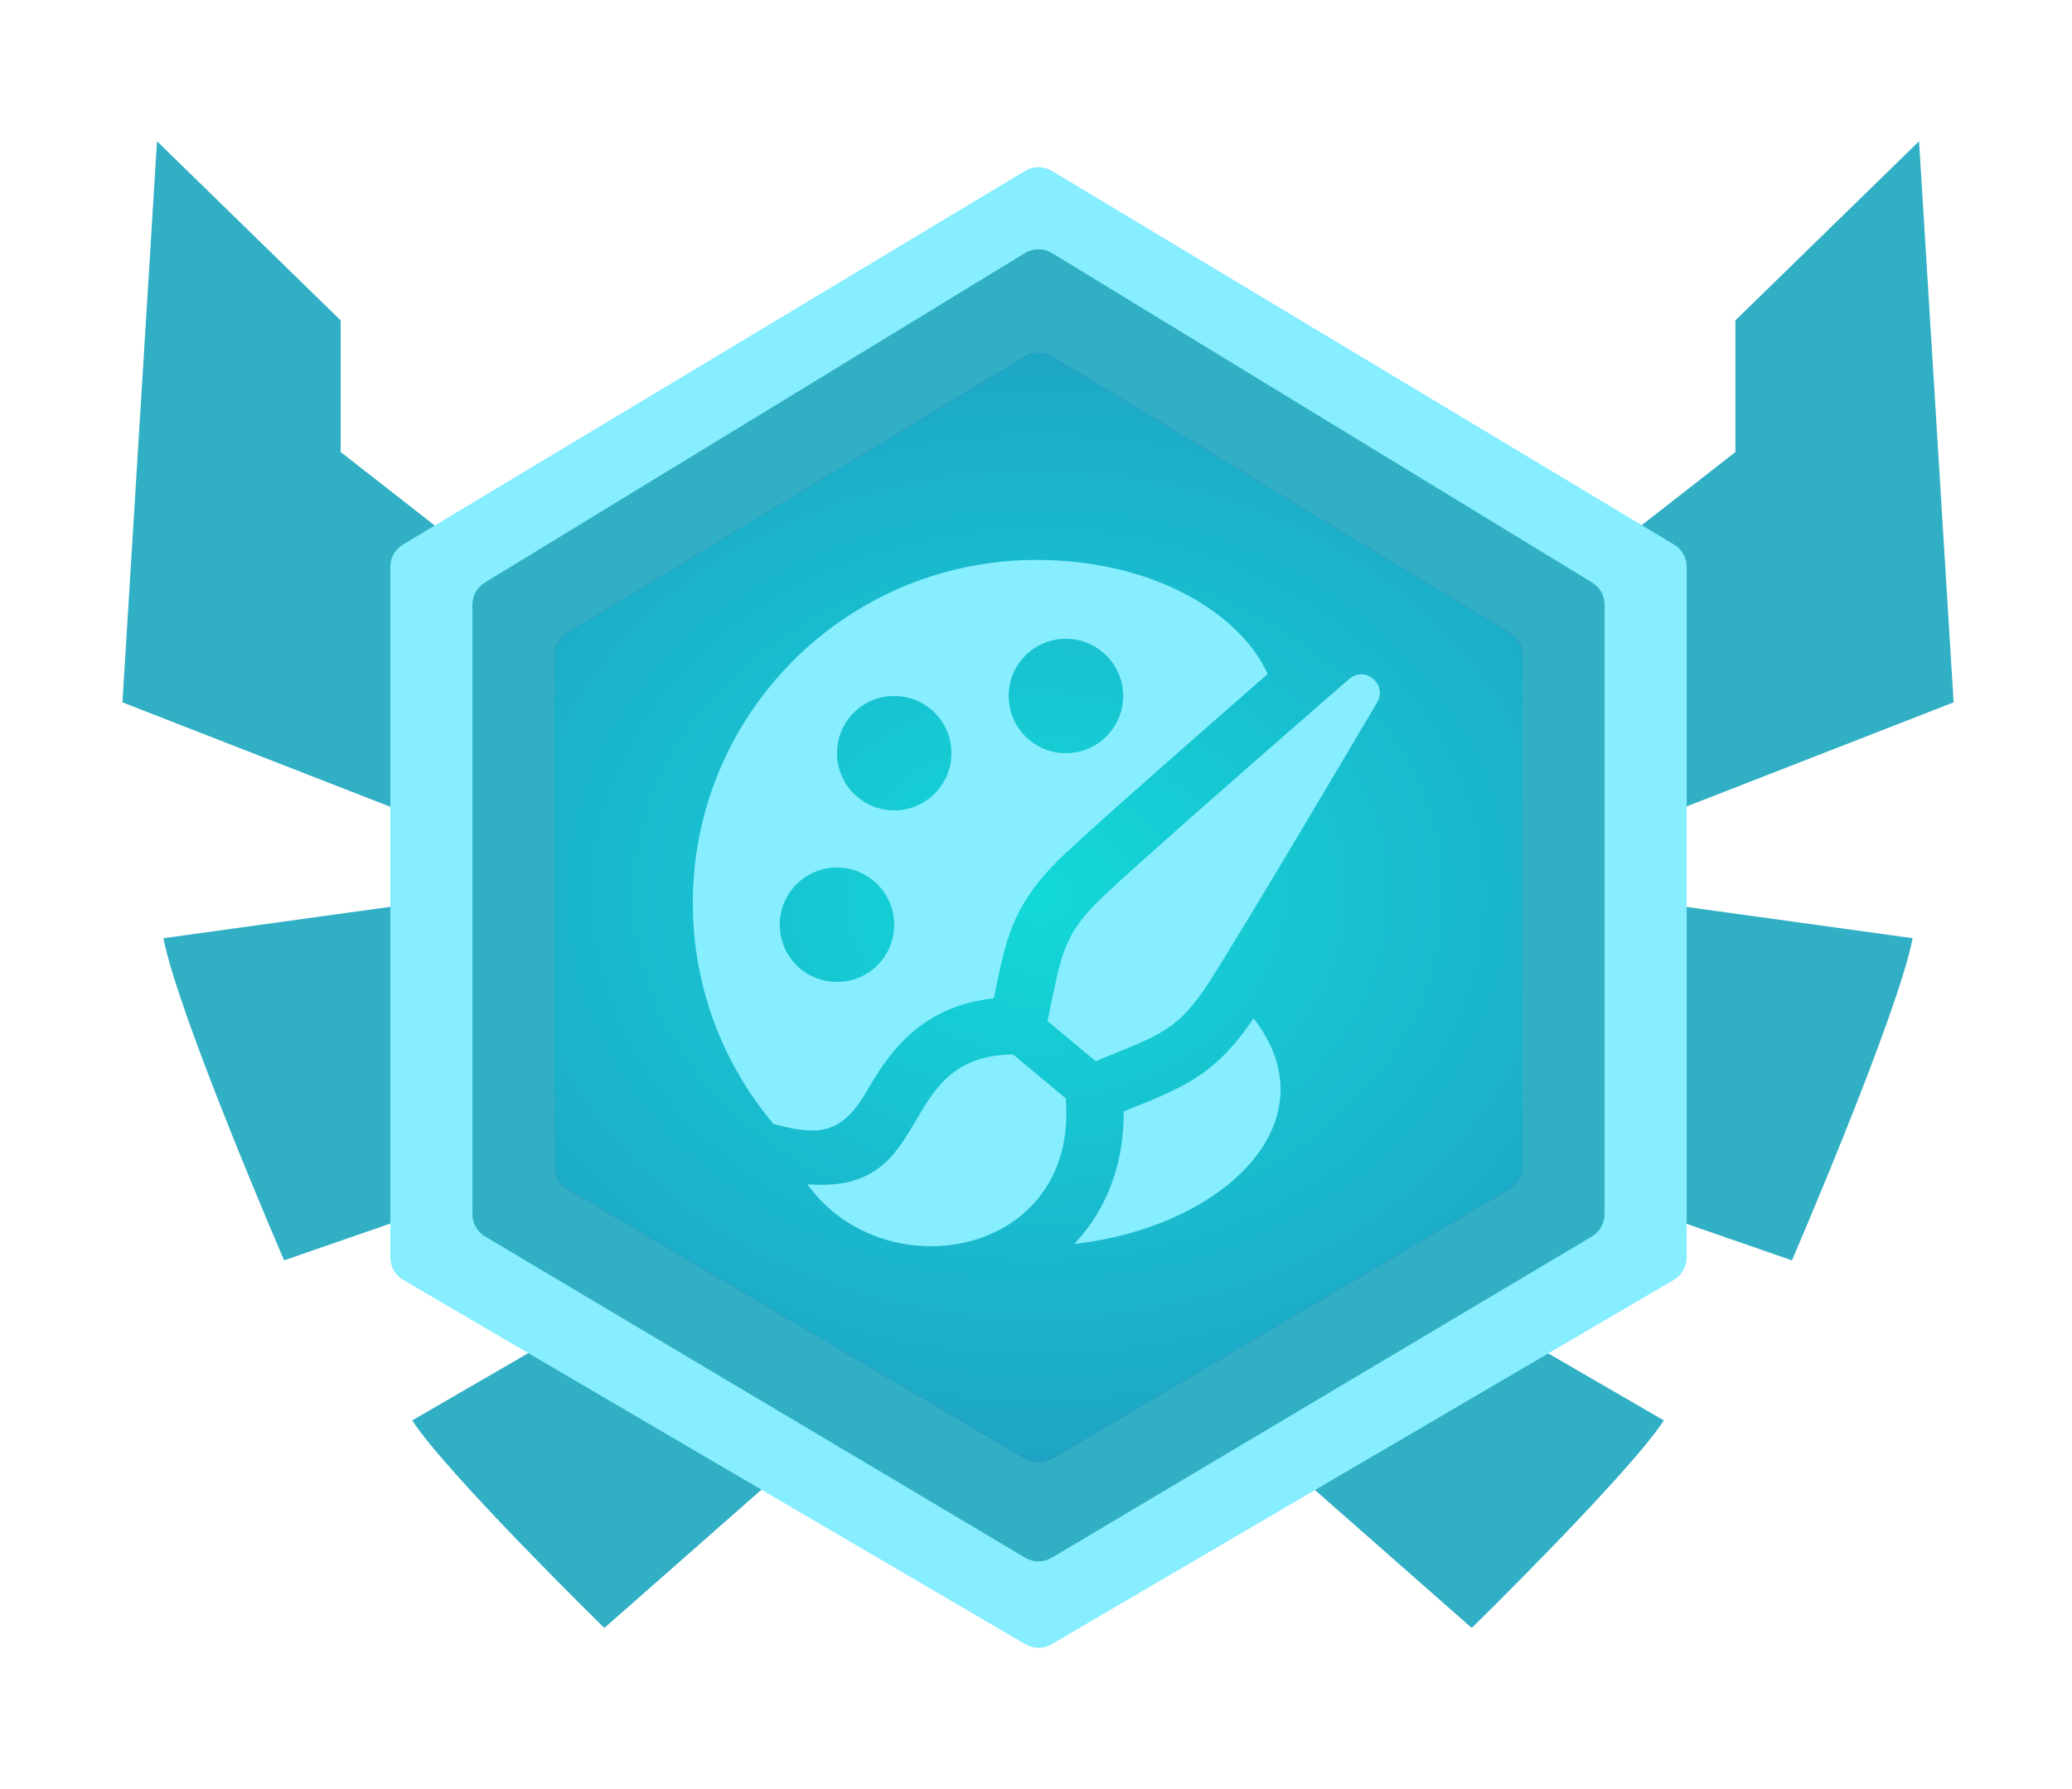 <svg width="440" height="380" viewBox="0 0 440 380" fill="none" xmlns="http://www.w3.org/2000/svg">
<path d="M88.733 191.8L34.706 199.273C37.768 215.394 60.333 267.7 60.333 267.7L137.758 240.86L88.733 191.8Z" fill="#31AFC4"/>
<path d="M126.302 279.222L87.534 301.695C94.882 313.006 128.329 345.779 128.329 345.779L178.864 301.303L126.302 279.222Z" fill="#31AFC4"/>
<path d="M120.054 185.854L26 149.182L33.341 30L72.339 68.047V96.009L152.17 158.35L120.054 185.854Z" fill="#31AFC4"/>
<path d="M352.128 191.8L406.154 199.273C403.093 215.394 380.527 267.7 380.527 267.7L303.102 240.86L352.128 191.8Z" fill="#31AFC4"/>
<path d="M314.559 279.222L353.327 301.695C345.979 313.006 312.532 345.779 312.532 345.779L261.996 301.303L314.559 279.222Z" fill="#31AFC4"/>
<path d="M320.806 185.854L414.861 149.182L407.52 30L368.522 68.047V96.009L288.69 158.35L320.806 185.854Z" fill="#31AFC4"/>
<path d="M82.891 267.101V120.386C82.891 118.455 83.904 116.666 85.56 115.671L217.695 36.288C219.44 35.24 221.623 35.24 223.369 36.288L355.504 115.671C357.16 116.666 358.172 118.455 358.172 120.386V267.101C358.172 269.053 357.137 270.859 355.451 271.846L223.316 349.245C221.597 350.252 219.467 350.252 217.747 349.245L85.612 271.846C83.927 270.859 82.891 269.053 82.891 267.101Z" fill="#86EEFF"/>
<path d="M100.326 257.904V128.432C100.326 126.515 101.325 124.737 102.962 123.737L217.662 53.754C219.424 52.679 221.64 52.679 223.401 53.754L338.102 123.737C339.739 124.737 340.738 126.515 340.738 128.432V257.904C340.738 259.843 339.716 261.638 338.049 262.63L223.349 330.864C221.613 331.897 219.451 331.897 217.715 330.864L103.015 262.63C101.347 261.638 100.326 259.843 100.326 257.904Z" fill="#31AFC4"/>
<path d="M117.76 247.785V139.186C117.76 137.26 118.768 135.475 120.417 134.479L217.683 75.726C219.435 74.668 221.629 74.668 223.38 75.726L320.646 134.479C322.296 135.475 323.303 137.26 323.303 139.186V247.785C323.303 249.733 322.273 251.535 320.594 252.524L223.328 309.807C221.602 310.823 219.461 310.823 217.736 309.807L120.47 252.524C118.791 251.535 117.76 249.733 117.76 247.785Z" fill="#5540B4"/>
<path d="M117.76 247.785V139.186C117.76 137.26 118.768 135.475 120.417 134.479L217.683 75.726C219.435 74.668 221.629 74.668 223.38 75.726L320.646 134.479C322.296 135.475 323.303 137.26 323.303 139.186V247.785C323.303 249.733 322.273 251.535 320.594 252.524L223.328 309.807C221.602 310.823 219.461 310.823 217.736 309.807L120.47 252.524C118.791 251.535 117.76 249.733 117.76 247.785Z" fill="url(#paint0_radial_828_1921)" fill-opacity="0.8"/>
<path d="M171.442 251.533C199.327 253.841 189.339 224.243 215.139 223.97L226.313 233.287C229.097 266.923 187.923 274.424 171.442 251.533ZM256.945 208.318C265.62 194.719 292.49 149.105 292.49 149.105C294.63 145.321 289.876 141.373 286.557 144.167C286.557 144.167 246.605 178.873 234.817 189.872C225.504 198.57 225.462 202.542 222.446 216.882L232.659 225.385C246.197 219.828 250.094 219.075 256.945 208.318ZM184.002 231.86C188.051 224.972 194.628 213.778 211.036 212.047C213.674 199.371 214.726 192.004 226.519 180.998C234.866 173.212 256.538 154.219 269.201 143.165C263.122 129.754 244.027 118.731 219.486 118.931C179.218 119.265 146.804 152.124 147.126 192.374C147.266 210.055 153.698 226.211 164.269 238.747C174.105 241.353 178.713 240.861 184.002 231.86ZM226.264 135.682C232.963 135.646 238.453 141.033 238.519 147.727C238.544 154.426 233.158 159.929 226.446 159.971C219.729 160.026 214.239 154.626 214.203 147.921C214.124 141.203 219.528 135.737 226.264 135.682ZM189.807 147.836C196.507 147.775 202.014 153.163 202.039 159.88C202.112 166.598 196.689 172.058 190.002 172.125C183.279 172.167 177.789 166.774 177.747 160.05C177.692 153.351 183.078 147.878 189.807 147.836ZM177.631 184.266C184.355 184.224 189.85 189.623 189.887 196.322C189.947 203.028 184.537 208.518 177.813 208.561C171.096 208.61 165.625 203.216 165.588 196.505C165.521 189.793 170.932 184.333 177.631 184.266ZM238.611 236.087C238.738 249.686 233.249 258.669 228.386 263.947L228.106 264.214C260.052 260.625 283.195 238.073 266.198 216.299C257.851 228.732 250.793 231.131 238.611 236.087Z" fill="#86EEFF"/>
<defs>
<radialGradient id="paint0_radial_828_1921" cx="0" cy="0" r="1" gradientUnits="userSpaceOnUse" gradientTransform="translate(220.43 190) rotate(90) scale(160 194.43)">
<stop stop-color="#02FFE2"/>
<stop offset="1" stop-color="#15A8C1"/>
</radialGradient>
</defs>
</svg>

